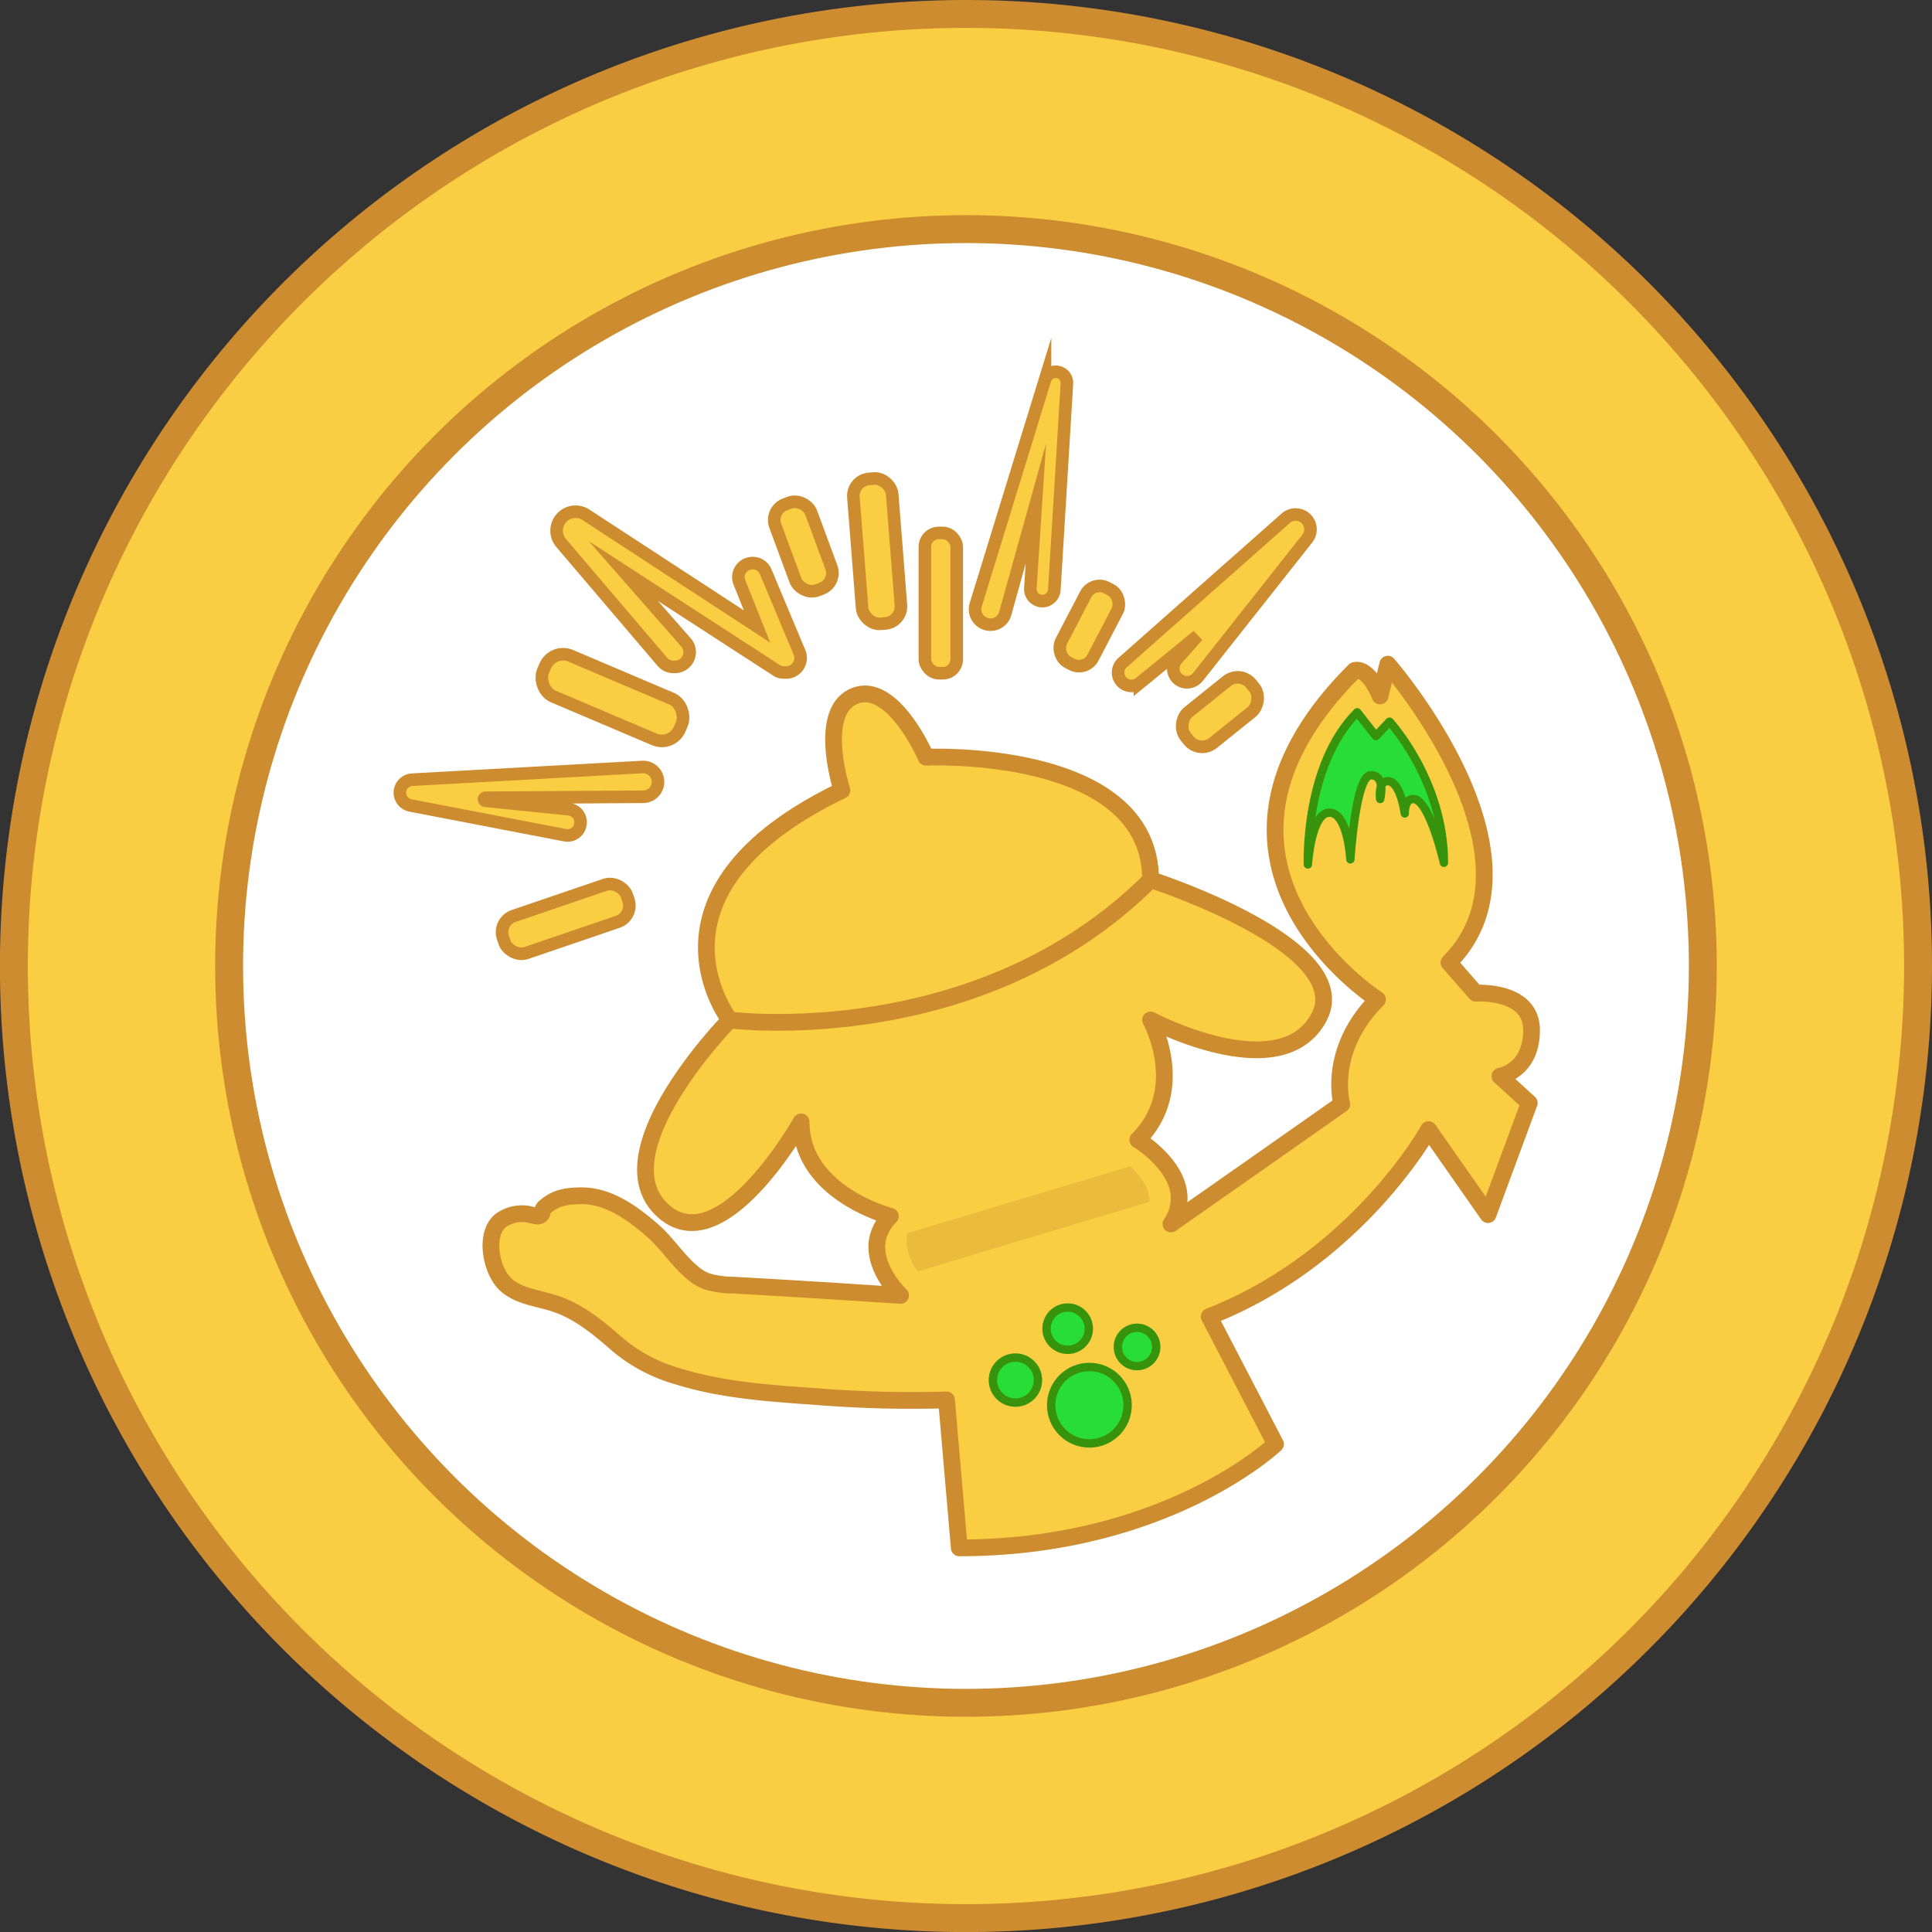 <svg xmlns="http://www.w3.org/2000/svg" viewBox="0 0 276.93 276.93"><rect x="0" y="0" width="276.93" height="276.93" fill="#333333" stroke="none"/><defs><style>.cls-1,.cls-3,.cls-6{fill:#face43;}.cls-1,.cls-2,.cls-3,.cls-6{stroke:#cc8c2f;}.cls-1,.cls-2,.cls-6{stroke-miterlimit:10;}.cls-1,.cls-2{stroke-width:4px;}.cls-2{fill:#fff;}.cls-3,.cls-4{stroke-linecap:round;stroke-linejoin:round;}.cls-3{stroke-width:2.4px;}.cls-4{fill:#28dd35;stroke:#37930c;stroke-width:1.2px;}.cls-5{fill:#cc8c2f;opacity:0.3;}.cls-6{stroke-width:1.8px;}</style></defs><g id="Layer_2" data-name="Layer 2"><g id="Layer_1-2" data-name="Layer 1"><path class="cls-1" d="M274.93,138.46A136.47,136.47,0,1,1,138.46,2,136.47,136.47,0,0,1,274.93,138.46Z"/><circle class="cls-2" cx="138.46" cy="138.46" r="105.62"/><path class="cls-3" d="M215,154.26l4.2,3.84-5.91,16-8.52-12.18s-10.24,18.52-31.44,26.8l9.5,18.28s-15.6,14.87-45.33,14.87l-1.83-21.21a169.54,169.54,0,0,1-18.31-.45c-6.74-.49-13.63-.88-20.13-2.91a23.13,23.13,0,0,1-8.56-4.45c-2.82-2.46-5.69-4.91-9.33-6.06-2.55-.81-5.52-1.06-7.25-3.09s-2.63-6.75-.39-8.7a5.22,5.22,0,0,1,3.67-1c.41,0,1.59.42,1.92.27.64-.28.28-.77.78-1.22,1.56-1.4,3.23-1.65,5.33-1.65,4,0,7.57,2.7,10.45,5.26,2.23,2,4.62,6,7.45,7a12.8,12.8,0,0,0,3.65.54c3.74.21,7.49.43,11.23.66,2.42.14,4.84.3,7.26.46l5.65.36a12.64,12.64,0,0,1-1.4-1.64c-1.17-1.6-2.54-4.2-1.8-6.85a6.5,6.5,0,0,1,1.74-2.85s-12.8-3.29-12.8-13.53c0,0-11.7,20.85-20.1,12.44s9.87-27.05,9.87-27.05-14.26-18.29,16.08-32.91c0,0-3.66-11.33,1.83-13.53s10.23,8.78,10.23,8.78,32.18-1.46,32.18,17.55c0,0,29.61,9.5,24.13,19.74s-24.13.37-24.13.37,5.48,9.87-1.83,17.18a16.25,16.25,0,0,1,2.48,1.91c1.61,1.49,3.4,3.73,3.45,6.35a6.39,6.39,0,0,1-1.18,3.8l8.57-6,2.7-1.89,13.22-9.28s-2.19-7.68,5.12-15c0,0-30.71-19.74-3.29-47.16,0,0,1.83-.73,3.66,3.65l1.1-4.56s24,27.51,8.77,42.77l3.84,4.39s8-.55,8,5.3S215,154.26,215,154.26Z"/><path class="cls-3" d="M104.61,146.21s35.64,4.57,60.32-20.1"/><circle class="cls-4" cx="156.15" cy="201.42" r="5.48"/><circle class="cls-4" cx="162.98" cy="193.07" r="2.75"/><circle class="cls-4" cx="153.04" cy="190.45" r="3.03"/><circle class="cls-4" cx="145.55" cy="197.82" r="3.23"/><path class="cls-4" d="M187.47,123.91s-.55-14.19,7.07-21.81l2.68,3.41,1.95-2.07s7.8,8.41,7.8,20.23c0,0-2.07-9.14-4.39-9.14-1.34,0-1.22,2.07-1.22,2.07s-.61-4.63-2.44-4.63c-1.46,0-1.09,2.56-1.09,2.56s.85-3.41-1.34-3.41-2.93,12.06-2.93,12.06-.36-6.7-3-6.7S187.47,123.91,187.47,123.91Z"/><path class="cls-5" d="M164.78,172.25l-33.23,10c-.94-1.29-2-3.37-1.44-5.51l31.9-9.56C163.3,168.34,164.74,170.14,164.78,172.25Z"/><rect class="cls-6" x="71.7" y="128.91" width="18.77" height="5.61" rx="2.46" transform="translate(-38.17 33.22) rotate(-18.83)"/><path class="cls-6" d="M92.08,109.94l-33,1.82a1.87,1.87,0,0,0-1.76,1.75h0a1.87,1.87,0,0,0,1.51,1.94L81,119.72a1.86,1.86,0,0,0,2.18-1.48h0A1.86,1.86,0,0,0,81.56,116l-12-1.22a.22.22,0,0,1,0-.43l22.62-.14a2.15,2.15,0,0,0,2.11-2.5h0A2.15,2.15,0,0,0,92.08,109.94Z"/><rect class="cls-6" x="77.15" y="96.82" width="21.28" height="6.34" rx="2.78" transform="translate(46.09 -26.37) rotate(23.02)"/><path class="cls-6" d="M109.77,82l4.83,11.51a2,2,0,0,1,.12,1.19h0a2.08,2.08,0,0,1-2.32,1.68l-.27,0a2,2,0,0,1-.85-.31L89.37,81.87l8.95,10.2a2.13,2.13,0,0,1,.5,1.78h0a2.12,2.12,0,0,1-2,1.74h-.2a2.1,2.1,0,0,1-1.7-.75l-14.48-17a2.72,2.72,0,0,1,.18-3.73h0A2.72,2.72,0,0,1,84,73.8l24.51,16L106,83.51a2,2,0,0,1,1.47-2.75h0A2,2,0,0,1,109.77,82Z"/><rect class="cls-6" x="112.4" y="71.76" width="5.48" height="13.16" rx="2.4" transform="translate(-20.02 44.81) rotate(-20.3)"/><rect class="cls-6" x="122.94" y="68.59" width="5.58" height="20.84" rx="2.45" transform="translate(-5.8 10.08) rotate(-4.49)"/><rect class="cls-6" x="132.57" y="76.39" width="4.57" height="20.11" rx="2"/><path class="cls-6" d="M139.86,86.69l9.93-32.27a1.61,1.61,0,0,1,1.44-1.13h0a1.61,1.61,0,0,1,1.7,1.7l-1.8,29.55a1.74,1.74,0,0,1-1.63,1.62h0a1.73,1.73,0,0,1-1.81-1.84l.79-12.14-4.39,15.75a2.19,2.19,0,0,1-2.57,1.56h0A2.2,2.2,0,0,1,139.86,86.69Z"/><rect class="cls-6" x="153.59" y="83.7" width="5.12" height="12.06" rx="2.24" transform="translate(59.2 -62.04) rotate(27.55)"/><path class="cls-6" d="M160.88,95,184.3,74.28a2.14,2.14,0,0,1,2.74-.07h0a2.14,2.14,0,0,1,.34,3L171.7,97.05a2,2,0,0,1-2.86.26h0a2,2,0,0,1-.18-2.79l3-3.39-8.26,6.75a1.92,1.92,0,0,1-2.87-.5h0A1.92,1.92,0,0,1,160.88,95Z"/><rect class="cls-6" x="172.01" y="96.04" width="5.67" height="12.06" rx="2.48" transform="translate(144.92 -98.16) rotate(51.22)"/></g></g></svg>